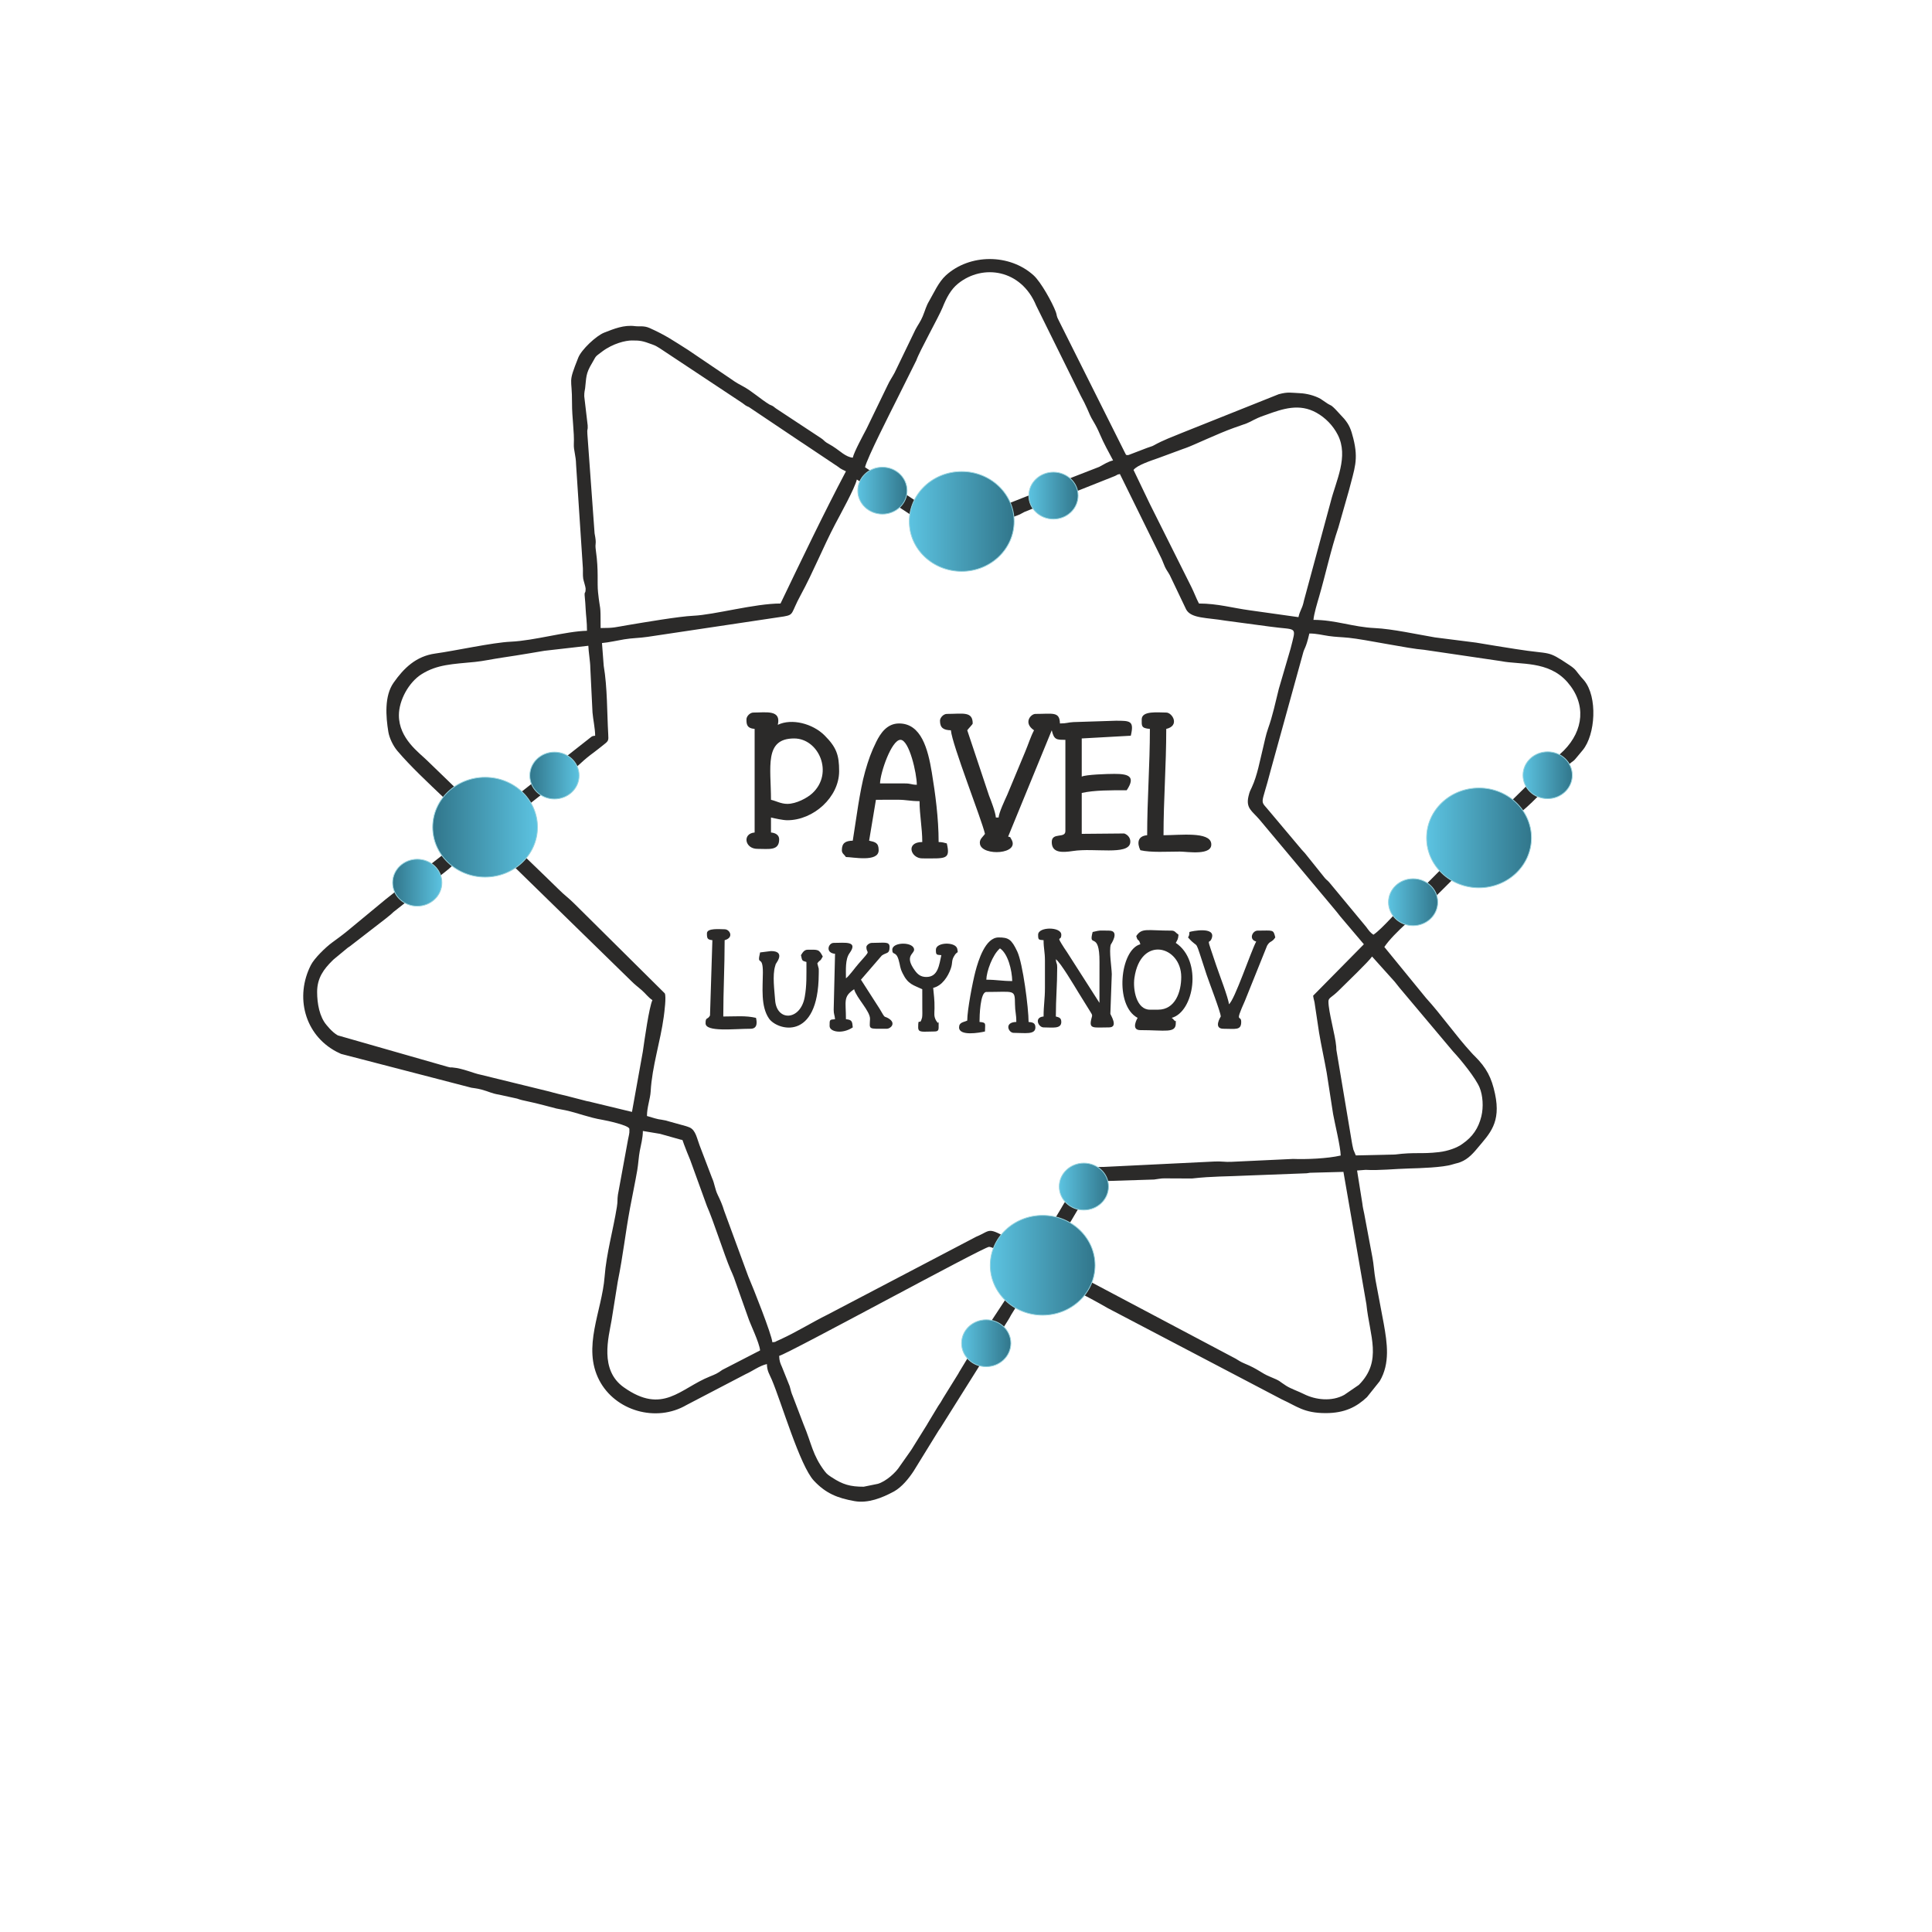 <?xml version="1.0" encoding="UTF-8"?>
<!DOCTYPE svg PUBLIC "-//W3C//DTD SVG 1.1//EN" "http://www.w3.org/Graphics/SVG/1.1/DTD/svg11.dtd">
<!-- Creator: CorelDRAW 2021 (64-Bit) -->
<svg xmlns="http://www.w3.org/2000/svg" xml:space="preserve" width="500mm" height="500mm" version="1.1" style="shape-rendering:geometricPrecision; text-rendering:geometricPrecision; image-rendering:optimizeQuality; fill-rule:evenodd; clip-rule:evenodd"
viewBox="0 0 50000 50000"
 xmlns:xlink="http://www.w3.org/1999/xlink"
 xmlns:xodm="http://www.corel.com/coreldraw/odm/2003">
 <defs>
  <style type="text/css">
   <![CDATA[
    .str0 {stroke:#99D4DF;stroke-width:20;stroke-miterlimit:22.926}
    .fil0 {fill:#2B2A29}
    .fil2 {fill:url(#id0)}
    .fil1 {fill:url(#id1)}
   ]]>
  </style>
  <linearGradient id="id0" gradientUnits="objectBoundingBox" x1="2.83304e-05%" y1="50%" x2="100%" y2="50%">
   <stop offset="0" style="stop-opacity:1; stop-color:#5CC3E1"/>
   <stop offset="1" style="stop-opacity:1; stop-color:#31768B"/>
  </linearGradient>
  <linearGradient id="id1" gradientUnits="objectBoundingBox" x1="2.83304e-05%" y1="50%" x2="100%" y2="50%">
   <stop offset="0" style="stop-opacity:1; stop-color:#31768B"/>
   <stop offset="1" style="stop-opacity:1; stop-color:#5CC3E1"/>
  </linearGradient>
 </defs>
 <g id="Слой_x0020_1">
  <g id="_2637565575776">
   <g>
    <path class="fil0" d="M22351.64 38476.16c-344.3,0 -539.09,-54.78 -819.41,-238.79 -82.31,-54.02 -129.49,-81.87 -190.08,-162.66 -319.18,-425.56 -329.92,-695.45 -548.02,-1216.58l-272.45 -714.27c-51.2,-122.67 -45.37,-127.7 -84.44,-268.29l-201.88 -503.59c-40.35,-88.11 -67.76,-151.55 -70.67,-282.07 232.01,-54.05 5296.08,-2821.87 5432.1,-2821.87 119.3,0 836.27,397.12 952.38,458.56l-444.65 754.64c-52.73,82.38 -72.27,126.12 -116.69,200.77l-728.06 1106.16c-5.39,9.09 -21.16,34.89 -26.64,43.91l-418.43 691.03c-1.94,3.94 -5.71,13.37 -7.55,17.23l-403.1 649.6c-52.26,93.28 -62.61,109.79 -122.17,195.29l-265.63 439.84c-3.93,6.72 -8.75,15.87 -12.7,22.57 -3.94,6.69 -8.77,15.87 -12.78,22.5l-392.48 630.44c-4.16,6.33 -9.74,15.05 -13.9,21.37 -4.16,6.31 -9.89,14.93 -14.05,21.23l-277.09 393.11c-108.52,177.46 -365.6,402.54 -573.63,464.86l-367.98 75.01zm5961.2 -7901.24l1554.42 -48.75c36.75,-2.79 211.89,-36.6 272.31,-30.13l707.8 3.18c534.9,-59.84 887.44,-49.14 1447.74,-76.96 55.74,-2.77 114.77,-4.54 143.97,-5.29l1376.76 -52.6c126.39,-17.78 49.59,-11.67 172.44,-15.56l779.58 -20.8 594.5 3426.67c82.71,817.55 423.1,1465.43 -195.86,2086.6l-376.89 258.03c-323.2,178.82 -742.26,131.5 -1045.15,-21.26 -140.69,-70.96 -332.3,-134.97 -456.82,-213.38 -207.82,-130.86 -119.72,-112.72 -430,-240.19 -223.42,-91.78 -288.36,-188.45 -650.26,-337.39 -100.23,-41.25 -153.73,-79.35 -228.16,-124.58l-3712.86 -1966.16c-84.53,-46.63 -157.34,-79.34 -235.2,-117.53l-438.16 -232.03c-166.13,-101.36 -320.17,-141.73 -479.45,-226.01 44.36,-190.43 111.02,-240.34 224.18,-411.68l205.19 -356.59c4.25,-6.54 9.82,-15.36 14.18,-21.81l60.31 -81.69c4.39,-6.01 10.67,-14.24 15.01,-20.28 23.38,-32.56 69.64,-102.2 84.58,-127.07l523.01 -887.46c53.75,-89.81 41.62,-22.38 72.83,-139.28zm-8641.97 4373.9l-977.72 503.76c-124.14,90.16 -172.85,111.4 -322.47,171.36 -771.53,309.18 -1214.62,997.41 -2228.27,278.38 -633.21,-449.18 -390.95,-1290.83 -315.88,-1729.05l160.77 -1003.26c140.97,-697.44 196.04,-1251.02 317.68,-1904.54 62.65,-336.62 131.1,-654.71 186.78,-977.24 27.77,-160.86 38.38,-362.51 65.24,-499.13 32.27,-164.1 80.36,-346.44 80.36,-519.29l442.71 73.77c5.09,1.32 15.35,4.09 20.37,5.43l495.95 139.48c83.86,28.84 47.82,-32.22 104.68,125.7 54.07,150.17 98.97,250.38 161.91,406.95l431.27 1189.66c165.38,368.95 451.25,1270.49 612.19,1645.3 31.06,72.33 54.76,118.55 84.66,197.53l369.41 1041.53c47.43,154.07 293.61,652.47 310.36,853.66zm14708.99 -9029.98c0,-101.99 81.3,-97.27 273.44,-290.93 193.38,-194.92 762.87,-735.05 855.3,-873.09l584.41 650.17c54.35,69.31 73.9,95.48 125.06,157.11l1385.7 1647.82c209.3,223.3 584.55,687.8 687.69,934.88 84.66,202.82 105.01,504.66 46.09,746.15 -74,303.26 -225.1,530.82 -488.81,711.22l-58.91 40.39c-90.54,55.55 -299.27,145.56 -551.12,174.53 -471.85,54.27 -608.3,-4.89 -1136.18,61.88l-1014.28 23.17 -62.33 -149.18c-21.42,-85.66 -30.08,-134.62 -42.17,-205.3l-397.06 -2369.83c-0.56,-5.04 -1.67,-15.34 -2.14,-20.66 -0.08,-0.83 -2.36,-60.88 -3.33,-72.69 -24.58,-300.93 -201.36,-897.59 -201.36,-1165.64zm-18024.69 2857.14l-1043.36 -251.91c-65.82,-19.04 -46.99,-12.03 -127.05,-27.93l-557.68 -143.78c-102.08,-24.47 -202.94,-45.46 -303.44,-74.23 -59.48,-17.03 -39.72,-10.15 -99.46,-27.43l-1774.08 -434.56c-207.34,-39.91 -453.41,-164.19 -744.94,-190.98 -91.05,-8.37 12.58,17.63 -114.49,-14.52l-2849.13 -815.17c-79.1,-45.47 -143.75,-104.39 -211.91,-176.31l-81.95 -94.42c-178.72,-212.29 -240.66,-551.56 -240.66,-852.81 0,-368.47 178.53,-596.27 391.47,-807.84 7.26,-7.21 28.59,-27.47 35.94,-34.6l366.87 -303.32c8.67,-5.82 33.96,-22.1 42.42,-28.13 6.07,-4.31 14.52,-10.37 20.47,-14.81l914.99 -707.6c50.21,-41.2 93.07,-73.38 137.72,-111.98 26.47,-22.89 48.09,-46.26 66.37,-61.61l380.79 -299.71c203.51,-189.18 948.44,-706.53 1126.9,-883.68 107.74,-106.94 148.9,-156.32 274.91,-254.19 123.09,-95.6 497.86,-411.86 615.05,-443.15l3747.72 3659.68c111.53,112.55 169.42,147.91 281.99,247.11 104.13,91.77 161.32,180.25 273.64,255.47 -84.87,176.88 -203.15,1014.74 -248.28,1332.42l-280.82 1559.99zm-952.38 -9735.45c-92.75,10.15 -68.34,6.73 -182.4,94.29l-1878.86 1477.6c-118.73,88.93 -250.78,187.39 -344.98,289.95 -3.11,3.37 -64.9,70.48 -67.93,73.17 -125.22,111.02 -239.34,110.34 -277.15,251.94l-1595.43 -1543.9c-203.97,-201.82 -732.61,-568.9 -732.61,-1172.15 0,-386.6 254.85,-856.32 591.77,-1066.07 403.6,-251.25 794.8,-257.52 1378.38,-314.74 211.34,-20.72 455.41,-75.16 700.39,-110.9 218.29,-31.84 481.75,-74.01 730.8,-115.76 147.17,-24.68 217.65,-36.37 362.08,-61.2l1139.57 -130.27c3.26,146.2 51.41,430.6 50.47,565.19l57.21 1161.35c13.87,173.66 68.69,419.85 68.69,601.5zm18483.24 -2645.5c194,0 338.48,41.85 499.67,64.71 194.8,27.63 307.97,25.25 518.34,46.03 420.75,41.56 1552.93,282.95 1947.04,310.45l1998.65 294.13c482.37,98.03 1223.33,-19.43 1714.63,542.86 493.71,565.04 420.08,1249.22 -90,1767.55 -124.36,126.37 -225.49,186.33 -353.92,316.26l-2098.6 2063.66c-64.14,64.24 -110.02,117.42 -176.64,176.09 -562.08,494.97 -920.62,933.93 -1409.09,1342.24 -216.45,180.94 -651.04,709.92 -892.23,871.43 -84.77,-56.76 -121.74,-112.43 -186.58,-201.43l-959.3 -1157.09c-67.79,-73.55 -40.13,-31.26 -107.32,-104.33l-518.02 -646c-26.12,-30.46 -52.05,-57.75 -84.23,-92.13l-805.71 -957.96c-297.17,-371.64 -250.89,-106.57 0.67,-1088.84l835.03 -3023.38c40.96,-166.2 72.9,-117.7 167.61,-524.25zm1410.93 8042.33l-1313.59 1331.92c18.41,127.73 33.25,115.2 48.34,251.22l105.96 704.89c56.26,337.27 140.35,713.34 197.35,1037.23l165.63 1068.93c42.2,237.43 191.52,842.17 196.67,1073.18 -341.53,79.57 -892.73,101.82 -1232.56,88.15l-1597.33 75.02c-156.53,8.59 -262.14,-17.16 -434.98,-8.12l-2857.5 139.64c-81.62,3.18 -161.58,-0.25 -216.22,7.57 -19.02,2.71 -224.81,61.91 -235.47,68.62 -125.77,79.17 -26.86,22.32 -53.59,75.42l-315.63 476.38c-166.57,202.36 -287.92,448.48 -426.05,667.42l-361.61 590.78c-61.82,104.3 -162.2,203.73 -205.57,323.53l-552.84 -293.72c-683.69,-383.41 -536.69,-276.92 -943.53,-109.18l-3841.8 2013.58c-420.62,208.25 -798.06,448 -1225.82,643.66 -21.81,9.98 -94.73,43.23 -97.03,44.07 -51.21,18.75 3.9,20.03 -111.46,29.63 -16.81,-201.92 -493.5,-1404.49 -623.46,-1704.58l-625.61 -1702.44c-41.37,-144.23 -105.51,-286.22 -162.33,-402.04 -77.3,-157.6 -79.18,-289.42 -151.83,-447.82l-321.27 -842.74c-67.3,-175.69 -98.5,-382.59 -249.52,-455.96 -22.94,-11.14 -81.86,-31.2 -103.24,-37.86l-422.81 -117.05c-95.02,-27.28 -83.76,-29.24 -212.01,-49.57 -95.43,-15.12 -50.6,-4.6 -165.82,-34.08l-207.25 -61.24c0,-227.47 85.54,-445.61 95.93,-634.5 35.75,-650.09 252.22,-1292.28 338.57,-1931.54 15.37,-113.78 70.31,-532.43 26.1,-608.17l-2338.83 -2319.69c-143.96,-145.26 -261.84,-224.96 -405.8,-370.22 -246.45,-248.69 -1464.25,-1399.15 -1560.77,-1543.28 16.79,-25.08 25.62,-48.22 56.13,-81.13l1832.5 -1435.76c3.28,-2.57 11.43,-8.73 14.8,-11.51 3.66,-3.01 11.49,-10.1 15.29,-13.38 74.84,-64.49 119.7,-95.26 189.07,-159.93 146.51,-136.57 223.52,-197.16 386.63,-318.86 77.56,-57.87 123,-96.1 198.03,-154.71 160.51,-125.41 160.5,-121.42 149.88,-303.55 -31.47,-539.82 -21.05,-1207.18 -116.74,-1765.93l-44.81 -587.69c162.81,-13.55 423.5,-70.24 574.34,-95.86 209.62,-35.61 389.24,-31.78 605.76,-64.43l3528.47 -527.96c270.26,-46.85 174.83,-78.31 434.06,-553.6 322.57,-591.39 577.53,-1233.03 888.68,-1827.37 137.27,-262.21 511.1,-933.08 564.8,-1163.59l1725.91 1131.24c55.55,36.93 55.94,28.04 111.28,65.08 171.73,114.95 515.13,425.15 725.61,375.96l62.81 -24.02c2.99,-1.15 11.93,-4.81 15.05,-5.99l405.26 -189.48c114.54,-39.85 153.84,-49.9 260.02,-95.49l911.13 -353.11c49.12,-25.77 79.98,-43.87 116.39,-62.67l406.89 -165.49c88.4,-31.29 157.34,-63.66 250.08,-94.69l1690.53 -672.54c126.33,-57.34 -7.82,-18.53 126.8,-49.89l1070.42 2174.73c41.61,86.78 58.27,147.66 93.6,223.86 43.67,94.17 76.37,124.71 129.51,223.23l421.67 883.44c130.12,236.26 530.85,207.43 1015.94,289.18l1151.06 154.05c718.14,101.36 687.66,-40.08 534.09,573.61l-303.45 1036.95c-89.83,359.49 -159.54,697.93 -277.9,1027.21 -58.6,163.04 -90.6,339.97 -131.17,503.75 -81.73,329.95 -147.67,710.96 -289.15,1015.97 -39.51,85.18 -55.93,101.46 -86.68,233.43 -73.13,313.75 92.81,377.72 285.48,604.49l1928.45 2304.35c51.58,59.71 102.8,126.24 157.18,195.56l614.88 725.5zm-1693.12 -8465.61l-1267.94 -178.26c-432.77,-58.32 -823.96,-174.47 -1307.01,-174.47 -71.65,-135.41 -124.03,-284.25 -199.86,-435.07l-646.7 -1293.33c-141.07,-282.14 -281.23,-564.78 -423.42,-846.42l-423.14 -881.97c91.99,-125.56 465.97,-245.05 640.23,-306.99l635.86 -234.67c4.16,-1.59 14.07,-4.89 17.95,-6.32l61.07 -21.38c185.19,-64.27 829.25,-372.69 1240.36,-519.16l327.56 -115.22c148.4,-59.06 201.44,-115.51 448.52,-202.18l61.09 -21.35c434.64,-158.18 858.2,-301.84 1302.85,-52.98 231.55,129.59 427.77,331.44 549.38,569.28 289.29,565.78 -46.29,1188.48 -184.77,1742.99l-685.63 2533.96c-1.18,4.84 -3.84,15.26 -5.01,20.09 -8.06,33.49 -13.15,57.05 -13.86,59.81 -39.25,154.61 -86.21,186.3 -127.53,363.64zm-11216.92 -3880.07c56.5,-242.53 657.3,-1419.74 811.01,-1728.67l516.31 -1035.71c82.92,-240.81 582.43,-1129.13 678.34,-1367.52 98.31,-244.33 210.5,-465.75 402.46,-620.47 639.78,-515.65 1634.84,-370.28 2021.43,569.73l1154.92 2337.14c59.42,105.8 119.75,228 164.61,329.22 64.76,146.11 76.19,189.93 161.89,331.94 62.72,103.94 118.23,214.51 166.21,327.62 104.01,245.2 223.63,455.57 342.57,680.36 -133.16,31.02 -240.9,104.78 -359.7,167.34l-1372.71 534.11c-103.51,42.14 -112.26,68.3 -207.73,109.73l-1693.02 670.3c-2.82,0.98 -11.83,4.01 -14.69,5.01 -2.99,1.05 -12.15,4.35 -15.27,5.46 -3.36,1.19 -12.87,4.56 -16.44,5.86l-475.97 164.52c-97.38,-12.79 -871.83,-561.51 -969.34,-625.47l-1294.88 -860.5zm-6031.75 -3280.42c212.04,0 268.55,7.51 529.95,104.76 91.15,33.9 108.37,47.43 186.98,95.41l2143.91 1421.12c43.87,29.16 27.89,25.49 77,57.98 38.95,25.76 46.78,24.66 68.75,35.27 3.87,1.87 13.55,5.31 17.48,7.29l1360.6 912.9c6.59,3.95 15.23,9.51 21.83,13.44l929.13 621.25c77.5,64.64 120.11,73.34 202.29,116.82 -561.51,1061.2 -1169.42,2330.07 -1693.12,3421.52 -669.89,0 -1709.39,292.17 -2258.05,316.91 -365.84,16.5 -1268.52,170.49 -1697.77,242.26 -324.87,54.33 -342.3,75.75 -700.27,75.75 0,-689.03 -9.75,-394.8 -66.22,-921.44 -28.44,-265.33 18.46,-547.62 -55.5,-1075.66 -34.77,-248.22 29.72,-123.6 -34.58,-455.18l-186.15 -2567.17c-12.25,-157.99 16.26,-83.82 7.79,-222.79l-88.85 -756c-1.35,-114.11 16.04,-155.04 22.39,-206.91 33.64,-274.77 8.96,-371.01 178,-649.36 118.55,-195.22 50,-142.4 262.92,-301.46 283.72,-211.93 607.08,-286.71 771.49,-286.71zm5714.28 3033.51c-177.63,-14.78 -336.57,-178.61 -475.68,-266.71 -6.62,-4.19 -15.56,-9.79 -21.97,-14.07 -6.28,-4.2 -14.81,-10.59 -20.85,-14.82l-160.08 -94.32c-63.62,-39.6 -68.38,-68.12 -150.85,-120.57l-1149.7 -757.95c-6.29,-4.19 -14.81,-10.59 -20.85,-14.81 -5.85,-4.09 -14.02,-11.15 -19.62,-15.15 -57.53,-41.08 -1.96,-11.17 -71.09,-48.42l-51.68 -22.15c-3.95,-2.13 -13.32,-6.58 -17.31,-8.99 -217.21,-131.4 -446.52,-341.38 -671.25,-463.19l-147.11 -80.99c-82.3,-52.95 -96.26,-56.82 -171.88,-113.11l-1114.92 -754.58c-381.96,-240.52 -570.26,-375.84 -990.56,-564.49 -151.62,-68.05 -262.31,-34.65 -377.37,-49.62 -291.32,-37.9 -546.87,69.54 -795.87,165.9 -213.5,82.63 -593.2,442.75 -675.24,649.15 -277.99,699.37 -157.95,481.21 -161.62,1177.14 -1.96,371.53 62.09,744.39 46.89,1065.86 -7.09,150 54.65,295.33 57.98,522.48l175.98 2680.61c4.94,95.89 -5.33,177.2 8.7,273.96 6.18,42.64 62.38,217.09 62.38,255.08 0,172.42 -40.35,36.07 -20.68,231.77 10.33,102.79 15.41,180.08 21.31,296.66 9.56,188.49 34.64,324.97 34.64,565.05 -548.59,12.22 -1358.31,255.16 -1974.76,282.73 -467.68,20.92 -1433.32,234.72 -1951.28,306.21 -496.63,68.55 -812.55,375.82 -1079.03,755.22 -241.38,343.66 -200.87,874.86 -135.53,1272.76 25.16,153.28 120.19,357.53 233.44,491.29 336.63,397.6 805.52,834.84 1194.08,1204.51l820.66 801.91c-65.15,97.3 -251.5,237.68 -359.61,310.59l-1085.09 844.82c-3.71,2.67 -12.53,7.95 -16.14,10.43l-61.51 40.97c-3.52,2.83 -11.49,10.21 -14.99,13.19l-765.95 603.69c-5.72,4.6 -13.96,11.01 -19.55,15.73l-984.7 814.24c-133.79,110.56 -262.62,201.61 -401.35,304.11 -163.11,120.52 -452.38,399.51 -544.15,579.1 -416.18,814.44 -166.77,1804.02 662.34,2241.72 38.53,20.34 75.73,36.73 118.6,57.18l3373.08 875.34c52.34,10.32 134.88,14.53 254.74,46.05 203.78,53.57 263.61,102.07 462.5,133.42l467.41 102.55c45.7,14.8 62.31,23.11 118.84,37.07l357.08 79.97c134.56,32.64 343.92,87.78 538.72,139.31l235.99 45.2c324.38,70.63 598.11,187.46 955.63,247 116.93,19.47 696.6,144.76 697.73,235.95l-0.09 89.32c-13.43,106.99 -17.31,84.44 -33.85,179.76l-262.75 1433.36c-20.76,143.5 0.16,149.19 -27.44,320.18 -95.82,593.75 -270.91,1199.53 -317.11,1802.09 -68.42,892.26 -585.59,1822.28 -136.98,2681.85 410.93,787.38 1467.66,1099.82 2257.57,638.04l1529.79 -798.25c182.99,-81.7 352,-215.48 549.74,-261.55 4.14,185.7 65.53,259.8 126.21,402.9 257.2,606.58 725.16,2224.49 1089.03,2614.67 310.11,332.54 615.94,452.21 1054.08,530.11 349.74,62.19 716.57,-87.26 1002.08,-241.01 6.96,-3.75 16.12,-8.44 22.96,-12.31 200.9,-113.84 376.55,-331.75 501.57,-521.36l645.52 -1047.6c23.14,-37.12 27.83,-41.25 57.09,-84l1755.4 -2795.21c11.95,-20.36 14.66,-23.84 31.78,-54.42l25.78 -48.05c2.19,-3.83 7.06,-12.89 9.42,-16.88l698.48 -1125.43c588.86,311.59 1221.39,614.28 1800.51,950.82l4512.44 2365.86c382.63,172.68 562.36,351.75 1129.73,351.75 498.94,0 804.22,-165.57 1067.8,-413.68l328.87 -411.87c273.75,-461.17 194.24,-988.16 105.2,-1487.6l-212.6 -1127.79c-37.43,-207.13 -46.62,-414.55 -80.88,-589.31 -75.92,-387.25 -141.06,-767.52 -211.68,-1128.75 -23.15,-118.44 -35.48,-146.71 -49.23,-268.54l-136.19 -851.11 221.7 -16.93c344.47,20.56 757.55,-26.32 1117.94,-35.2 282.03,-6.96 880.48,-26.6 1119.06,-102.21 55.87,-17.71 121.37,-33.2 140.75,-38.31 218.67,-57.63 366.01,-205.23 504.61,-371.72 4.68,-5.63 11.21,-13.76 15.9,-19.38 309.18,-370.03 610.05,-650.61 449.94,-1400.7 -88.66,-415.39 -215.57,-670.05 -532.11,-982.8l-35.55 -35c-2.48,-2.56 -40.54,-44.33 -50.56,-55.25 -391.29,-426.42 -769.12,-970.06 -1167.6,-1407.36l-1078.61 -1319.98c250.56,-374.18 887.54,-881.84 1244.09,-1225.03l1592.6 -1582.01c268.63,-203.87 464.78,-486.55 715.5,-695.43 367.81,-306.44 717.61,-713.87 1059.79,-1056.61 63.77,-63.88 110.44,-118.18 176.8,-175.94 103.6,-90.16 97.1,-55.97 185.72,-167.01 57.51,-72.07 94.38,-112.98 160.16,-192.57 328.43,-397.35 389.96,-1377.55 35.52,-1803.98 -40.71,-48.98 -47.16,-52 -82.83,-93.53 -130.88,-152.35 -117.46,-183.08 -296.94,-302.71 -605,-403.26 -437.66,-262.9 -1384.38,-414.56 -359.32,-57.56 -672.37,-105.04 -1031.92,-167.38l-1064.1 -135.19c-454.44,-76.47 -1102.35,-220.32 -1557.54,-241.4 -566.52,-26.23 -1020.82,-212.25 -1586.69,-212.25 13.28,-159.61 99.98,-441.61 144.94,-595.8 164.09,-562.72 308.51,-1233.48 499.34,-1793.43l273.85 -960.72c142.5,-564.46 254.42,-787.46 112.4,-1349.01 -57.88,-228.89 -101.06,-344.79 -235.33,-505.41l-186.27 -201.74c-29.7,-31.47 -57.92,-62.75 -87.42,-88.95 -82.26,-73.04 -43,-36.15 -126.7,-84.94 -6.75,-3.93 -16.11,-8.47 -22.8,-12.47l-189.9 -128.5c-157.82,-88.31 -369.07,-138.56 -529.85,-145.3 -234.3,-9.81 -304.25,-39.59 -551.88,26.72l-2498.43 997.8c-255.3,106.75 -475.61,181.79 -741.78,329.91l-33.45 15.6c-3.2,1.33 -106.46,36.35 -133.29,45.76l-462.1 177.21c-3.28,1.13 -12.63,5.47 -15.71,6.24l-42.62 3.03c-67.16,-27.79 -3.72,9.62 -39.4,-37l-1719.76 -3436.24c-77.62,-144.29 -44.59,-134.05 -82.82,-235.94 -90.5,-241.21 -384.44,-770.7 -571.83,-941.21 -625.54,-569.2 -1659,-561.21 -2273.2,0.03 -190.47,174.04 -309.79,454.37 -431.65,661.82 -84.53,143.88 -98.84,233.59 -166.94,397.43 -57.73,138.88 -124.99,221.34 -187.69,341.41l-539.79 1118.06c-69.75,129.42 -123.14,196.88 -188.96,340.14l-541.05 1116.8c-89.16,170.3 -316.03,585.47 -352.31,741.17z"/>
    <path class="fil0" d="M24326.95 18652.53c0,187.67 95.03,242.74 282.19,246.91 31.08,373.58 792,2295.19 881.83,2680.78 -56.98,85.08 -154.91,139.35 -128.57,268.41 64.4,315.56 1056.24,262.19 807.19,-135.75 -45.75,-73.1 4.83,-31.78 -78.97,-62.12l1128.75 -2751.32c58.62,251.65 127.44,246.91 352.73,246.91l0 2363.32c0,198.73 -352.73,20.92 -352.73,282.19 0,285.01 266.93,275.54 549.44,232.07 551.51,-84.87 1423.79,114.58 1481.09,-207.05 19.6,-110.06 -48.84,-208.78 -153.91,-246.52l-1100.61 9.86 0 -1058.21c315.78,-73.56 771.52,-70.54 1164.02,-70.54 246.87,-368.67 29.48,-423.28 -317.46,-423.28 -192.91,0 -737.1,18.02 -846.56,70.54l0 -987.65 1269.84 -70.55c90.62,-388.95 -13.36,-388 -388.01,-388l-1093.63 35.11c-159.63,8.4 -166.75,35.43 -352.57,35.43 -7.05,-316.47 -187.22,-246.91 -634.92,-246.91 -117.08,0 -323.22,230.46 -35.28,423.28 -86.92,164.28 -146.48,358.99 -226.52,549.49l-466.89 1120.41c-61.03,136.8 -212.33,451.02 -223.7,587.6l-70.54 0c-11.97,-143.76 -126.8,-440.1 -176.37,-564.38l-564.37 -1693.12c29.99,-44.79 141.09,-152.82 141.09,-176.37 0,-322.91 -258.5,-246.91 -670.19,-246.91 -82.25,0 -176.37,94.12 -176.37,176.37z"/>
    <path class="fil0" d="M23304.02 19146.35c226.18,0 423.28,872.7 423.28,1164.02 -159.52,-3.55 -140.18,-35.27 -317.46,-35.27l-634.92 0c6.22,-279 298.45,-1128.75 529.1,-1128.75zm-1234.57 2610.23c-187.15,4.17 -282.18,59.24 -282.18,246.92 0,84.8 57.15,103.69 105.82,176.36 178.03,0 846.56,142.49 846.56,-176.36 0,-195.88 -90.42,-210.46 -246.91,-246.92l176.36 -1058.2c188.47,0 377.22,-1.47 565.58,-1.21 225.46,0.32 316.36,36.49 563.17,36.49 0,359.21 70.55,691.42 70.55,1058.2 -439.32,0 -298.57,423.28 0,423.28 603.08,0 734.62,39.96 634.92,-388.01 -83.05,-19.35 -104.18,-32.88 -211.64,-35.27 0,-621.03 -87.28,-1259.39 -176.13,-1799.18 -100.13,-608.29 -273.99,-1269.61 -846.8,-1269.61 -310.75,0 -478.95,249.78 -588.52,469.69 -134.03,268.99 -203.71,469.46 -289.65,768.55 -73.52,255.9 -135.14,604.5 -180.27,877.93l-140.86 917.34z"/>
    <path class="fil0" d="M20376.33 20804.2c-164,0 -289.43,-74.64 -423.28,-105.82 0,-842.45 -183.55,-1587.3 599.65,-1587.3 637.32,0 1033.46,900.04 468.24,1420.62 -129.07,118.86 -413.23,272.5 -644.61,272.5zm-1058.2 -2186.95c0,122.9 6.52,229.85 211.64,246.92l0 2680.77c-323.77,26.95 -255.21,423.28 70.55,423.28 303.15,0 564.37,56.02 564.37,-246.91 0,-113.23 -98.1,-166.92 -211.64,-176.37l0 -388c101.23,23.58 308.37,70.54 423.28,70.54 675.55,0 1340.39,-596.44 1340.39,-1269.84 0,-417.24 -69.15,-618.39 -378.5,-926.61 -303.63,-302.52 -844.87,-447.3 -1208.8,-272.68 92.83,-398.45 -303.09,-317.46 -634.92,-317.46 -82.25,0 -176.37,94.11 -176.37,176.36z"/>
    <path class="fil0" d="M26866.63 24190.44c0,137.37 12.18,130.37 141.1,141.1 0,223.76 35.27,294.5 35.27,529.1l0 705.47c0,298.66 -35.27,448.83 -35.27,740.74 -254.48,21.17 -133.58,282.18 0,282.18 224.82,0 458.55,46.8 458.55,-141.09 0,-107.18 -61.19,-119.76 -141.09,-141.09 0,-469.52 35.27,-806.95 35.27,-1269.84 0,-132.85 -23.21,-66.7 -35.27,-211.65 118.25,79.2 484.99,698.63 584.73,861.48 103.88,169.62 180.06,289.81 284.21,458.39 90.82,146.98 76.44,111.14 47.59,232.74 -61.77,260.3 62.74,211.06 459.13,211.06 256.21,0 35.27,-326.71 35.27,-352.73l36.78 -1024.23c-2.75,-171.37 -74.07,-594.84 -26.72,-764.66 0.32,-1.15 249.96,-362.79 -45.33,-362.79 -273.07,0 -195.49,-17.79 -423.28,35.28 -118.76,447.77 180.92,-62.58 177.19,775.19 -1.57,352.99 -0.83,706.02 -0.83,1059.02l-839.46 -1312.21c-54.06,-80.03 -88.42,-129.46 -140.91,-216.32 -130.58,-216.08 -7.28,-60 -7.28,-235.14 0,-211.1 -599.65,-211.1 -599.65,0z"/>
    <path class="fil0" d="M29547.41 18617.25c0,168.32 -18.87,227.74 211.64,246.92 0,940.41 -70.55,1829.05 -70.55,2751.32 -251.37,20.92 -263.21,207.01 -176.37,388.01 276.77,64.47 689.18,35.35 1022.93,35.27 188.43,-0.05 853.67,115.31 811.29,-211.64 -40.33,-311.15 -808.62,-211.64 -1234.57,-211.64 0,-921.97 70.55,-1801.41 70.55,-2751.32 359.02,-83.65 157.41,-423.28 0,-423.28 -210.74,0 -634.92,-53.87 -634.92,176.36z"/>
    <path class="fil0" d="M29970.69 26130.48l-211.64 0c-349.09,0 -443.52,-522.09 -400.51,-821.37 160.41,-1116.33 1211.79,-826.11 1211.79,-25.19 0,386.47 -155.33,846.56 -599.64,846.56zm-564.38 -1904.76c45.63,170.87 60.2,40.77 105.82,211.64 -526.83,140.67 -676.9,1583.92 -70.54,1904.76 -0.09,0.34 -191.38,317.46 70.54,317.46 644.29,0 917.11,88.07 917.11,-176.37 0,-140.71 6.21,-17.38 -34.04,-71.76l-51.79 -54.09c-3.66,-3.52 -13.67,-9.74 -19.99,-15.24 574,-153.27 805.53,-1471.49 105.82,-1940.04 43.66,-82.51 60.58,-91.82 70.55,-211.64 -72.68,-48.66 -91.57,-105.82 -176.37,-105.82 -646.98,0 -769.23,-79.73 -917.11,141.1z"/>
    <path class="fil0" d="M25878.98 24543.18c211.23,141.45 311.33,571.62 317.46,846.56 -276.85,0 -401.1,-35.27 -670.2,-35.27 4.68,-209.94 154.65,-639.11 352.74,-811.29zm-846.56 1869.49c-92.39,44.32 -211.64,40.55 -211.64,176.36 0,233.32 529.27,138.65 670.19,105.82 0,-204.04 47.15,-231.25 -141.09,-246.91 0,-153.67 16.89,-776.01 176.36,-776.01 734.76,0 737.13,-74.84 741.38,316.82 2.2,203.17 34.64,246.11 34.64,459.19 -324.91,7.24 -202.62,282.19 -70.55,282.19 289.86,0 564.38,56.32 564.38,-141.1 0,-115.73 -71.16,-132.34 -176.37,-141.09 0,-350.35 -146.83,-1512.53 -292.93,-1823.47 -149.73,-318.67 -228.67,-363.48 -483.09,-363.48 -340.99,0 -522.41,586.54 -600.06,881.42 -70.12,266.25 -211.22,993.71 -211.22,1270.26z"/>
    <path class="fil0" d="M21610.9 24684.27l-35.27 1446.21c0,121.61 26.09,136.58 35.27,246.91 -143.82,11.97 -141.09,5.88 -141.09,176.37 0,149.86 326.39,218.25 599.64,35.27 -12.71,-152.74 -19.78,-198.61 -176.36,-211.64 0,-469.57 -80.43,-580.43 211.64,-776.01 59.57,223.09 418.49,571.15 411.26,768.76 -10.29,281.18 -62.53,254.17 435.3,254.17 95.14,0 247.21,-140.33 51.37,-263.01 -140.74,-88.17 -72.75,31.31 -238.88,-254.96l-482.69 -751.87 539.35 -624.68c123.07,-88.98 201.4,-33.25 201.4,-221.89 0,-150.5 -135.38,-105.82 -458.56,-105.82 -68.13,0 -141.09,62.89 -141.09,105.82 0,204.72 152.92,33.66 -202.55,432.38 -88.25,98.98 -240.42,315.8 -326.55,378.91 0,-219.47 -21.29,-493.84 92.35,-650.63 235.42,-324.82 -120.18,-266.48 -409.81,-266.48 -140.29,0 -224.16,260.6 35.27,282.19z"/>
    <path class="fil0" d="M30781.97 24119.9c-9.3,109.22 0.44,66.68 -35.27,141.09 315.94,363.48 127.5,-102.7 480.39,965.82 61.42,185.98 366.17,972.43 366.17,1080.04 0,1.81 -204.77,317.46 70.55,317.46 309.63,0 458.55,47.9 458.55,-176.37 0,-206.11 -183.38,76.96 93.79,-541.13l576.65 -1433.94c80.15,-136.17 117.25,-71.28 211.4,-211.88 -50.35,-216.12 -55.45,-176.37 -458.56,-176.37 -132.13,0 -236.68,228.41 -35.27,282.19 -140.1,264.77 -558.41,1514.83 -705.47,1622.58 -13.55,-162.91 -256.43,-786.68 -330.77,-1009.62 -284.35,-852.81 -184.84,-487.09 -112.49,-703.26 101.23,-302.47 -520.3,-179.65 -579.67,-156.61z"/>
    <path class="fil0" d="M20729.07 24719.54c32.33,138.77 16.34,143.06 141.09,176.37 0,345.53 10.37,606.53 -44.14,908.24 -110.85,613.54 -726.64,639.02 -765.96,78.23 -17.59,-250.85 -73.29,-639.12 0.42,-879.04 38.06,-123.9 -1.82,-12.03 43.5,-97.6 5.68,-10.75 213.61,-292.02 -150.93,-292.02l-282.18 35.28c-90.58,388.78 75.51,28.34 72.26,527.38 -2.52,387.13 -59.82,864.16 157.84,1182.55 208.8,305.44 1277.4,611.11 1288.05,-1146.74 0.21,-35.02 2.63,-110.32 -0.07,-141.24l-36.6 -139.77c84.5,-115.33 61.24,-25.45 141.09,-176.36 -102.56,-193.83 -117.98,-176.37 -388.01,-176.37 -99.61,0 -136.08,80.94 -176.36,141.09z"/>
    <path class="fil0" d="M23092.38 24578.45c0,158.55 92.47,21.45 162.82,260.46 51.4,174.59 26.12,188.74 106.05,352.51 140.79,288.46 279.49,300.73 507.15,409.96 0,164.68 -1.41,329.96 0.74,494.57 0.7,53.86 4.82,195.48 -6.3,240.61 -58.83,238.64 -100.26,-40.73 -100.26,252.47 0,147.3 122.4,105.82 423.28,105.82 119.72,0 105.82,-61.93 105.82,-176.36 0,-153.92 5.93,3.17 -38.37,-67.45 -4.78,-7.63 -23.86,-32.37 -28.94,-41.62 -60,-109.28 -41.34,-174.79 -39.21,-313.51 3.6,-235.79 -19.65,-350.38 -34.58,-529.8 228.41,-53.22 383.93,-291.33 455.22,-497.17 60.02,-173.31 3.68,-203.4 105.65,-355.91 65.73,-98.3 91.09,-23.11 62.9,-157.21 -39.65,-188.61 -553.22,-176.83 -553.22,22.63 0,137.36 12.18,130.37 141.09,141.09 -57.8,248.12 -80.86,564.38 -388,564.38 -147.93,0 -224.86,-69.03 -294.72,-163.84 -281.47,-382.04 -22.74,-428.56 -22.74,-541.63 0,-208.86 -564.38,-208.86 -564.38,0z"/>
    <path class="fil0" d="M18295.21 24155.17c0,135.47 13.59,162.42 141.09,176.37l-61.42 1949.16c-65.9,122.07 -114.95,29.31 -114.95,202.51 0,232.27 737.29,141.1 1164.02,141.1 193.25,0 163.61,-188.15 141.1,-282.19 -271.15,-63.17 -521.7,-35.27 -846.56,-35.27 0,-669.93 35.27,-1275.56 35.27,-1975.31 249.79,-66.7 132.6,-282.19 0,-282.19 -124.32,0 -458.55,-37.5 -458.55,105.82z"/>
   </g>
   <ellipse class="fil1 str0" cx="12553.88" cy="21407.52" rx="1356.36" ry="1291.77"/>
   <ellipse class="fil1 str0" cx="10798.42" cy="22843.8" rx="637.57" ry="607.21"/>
   <ellipse class="fil1 str0" cx="14349.22" cy="20070.98" rx="637.57" ry="607.21"/>
   <ellipse class="fil2 str0" cx="24889.13" cy="13495.39" rx="1356.36" ry="1291.77"/>
   <ellipse class="fil2 str0" cx="38276.91" cy="21684.36" rx="1356.36" ry="1291.77"/>
   <ellipse class="fil2 str0" cx="26984.07" cy="32745.2" rx="1356.36" ry="1291.77"/>
   <ellipse class="fil2 str0" cx="22837.78" cy="12697.73" rx="637.57" ry="607.21"/>
   <ellipse class="fil2 str0" cx="27263.41" cy="12826.69" rx="637.57" ry="607.21"/>
   <ellipse class="fil2 str0" cx="40052.91" cy="20063.12" rx="637.57" ry="607.21"/>
   <ellipse class="fil2 str0" cx="36571.36" cy="23348.41" rx="637.57" ry="607.21"/>
   <ellipse class="fil2 str0" cx="28050.71" cy="30708.24" rx="637.57" ry="607.21"/>
   <ellipse class="fil2 str0" cx="25523.55" cy="34762.68" rx="637.57" ry="607.21"/>
  </g>
 </g>
</svg>
